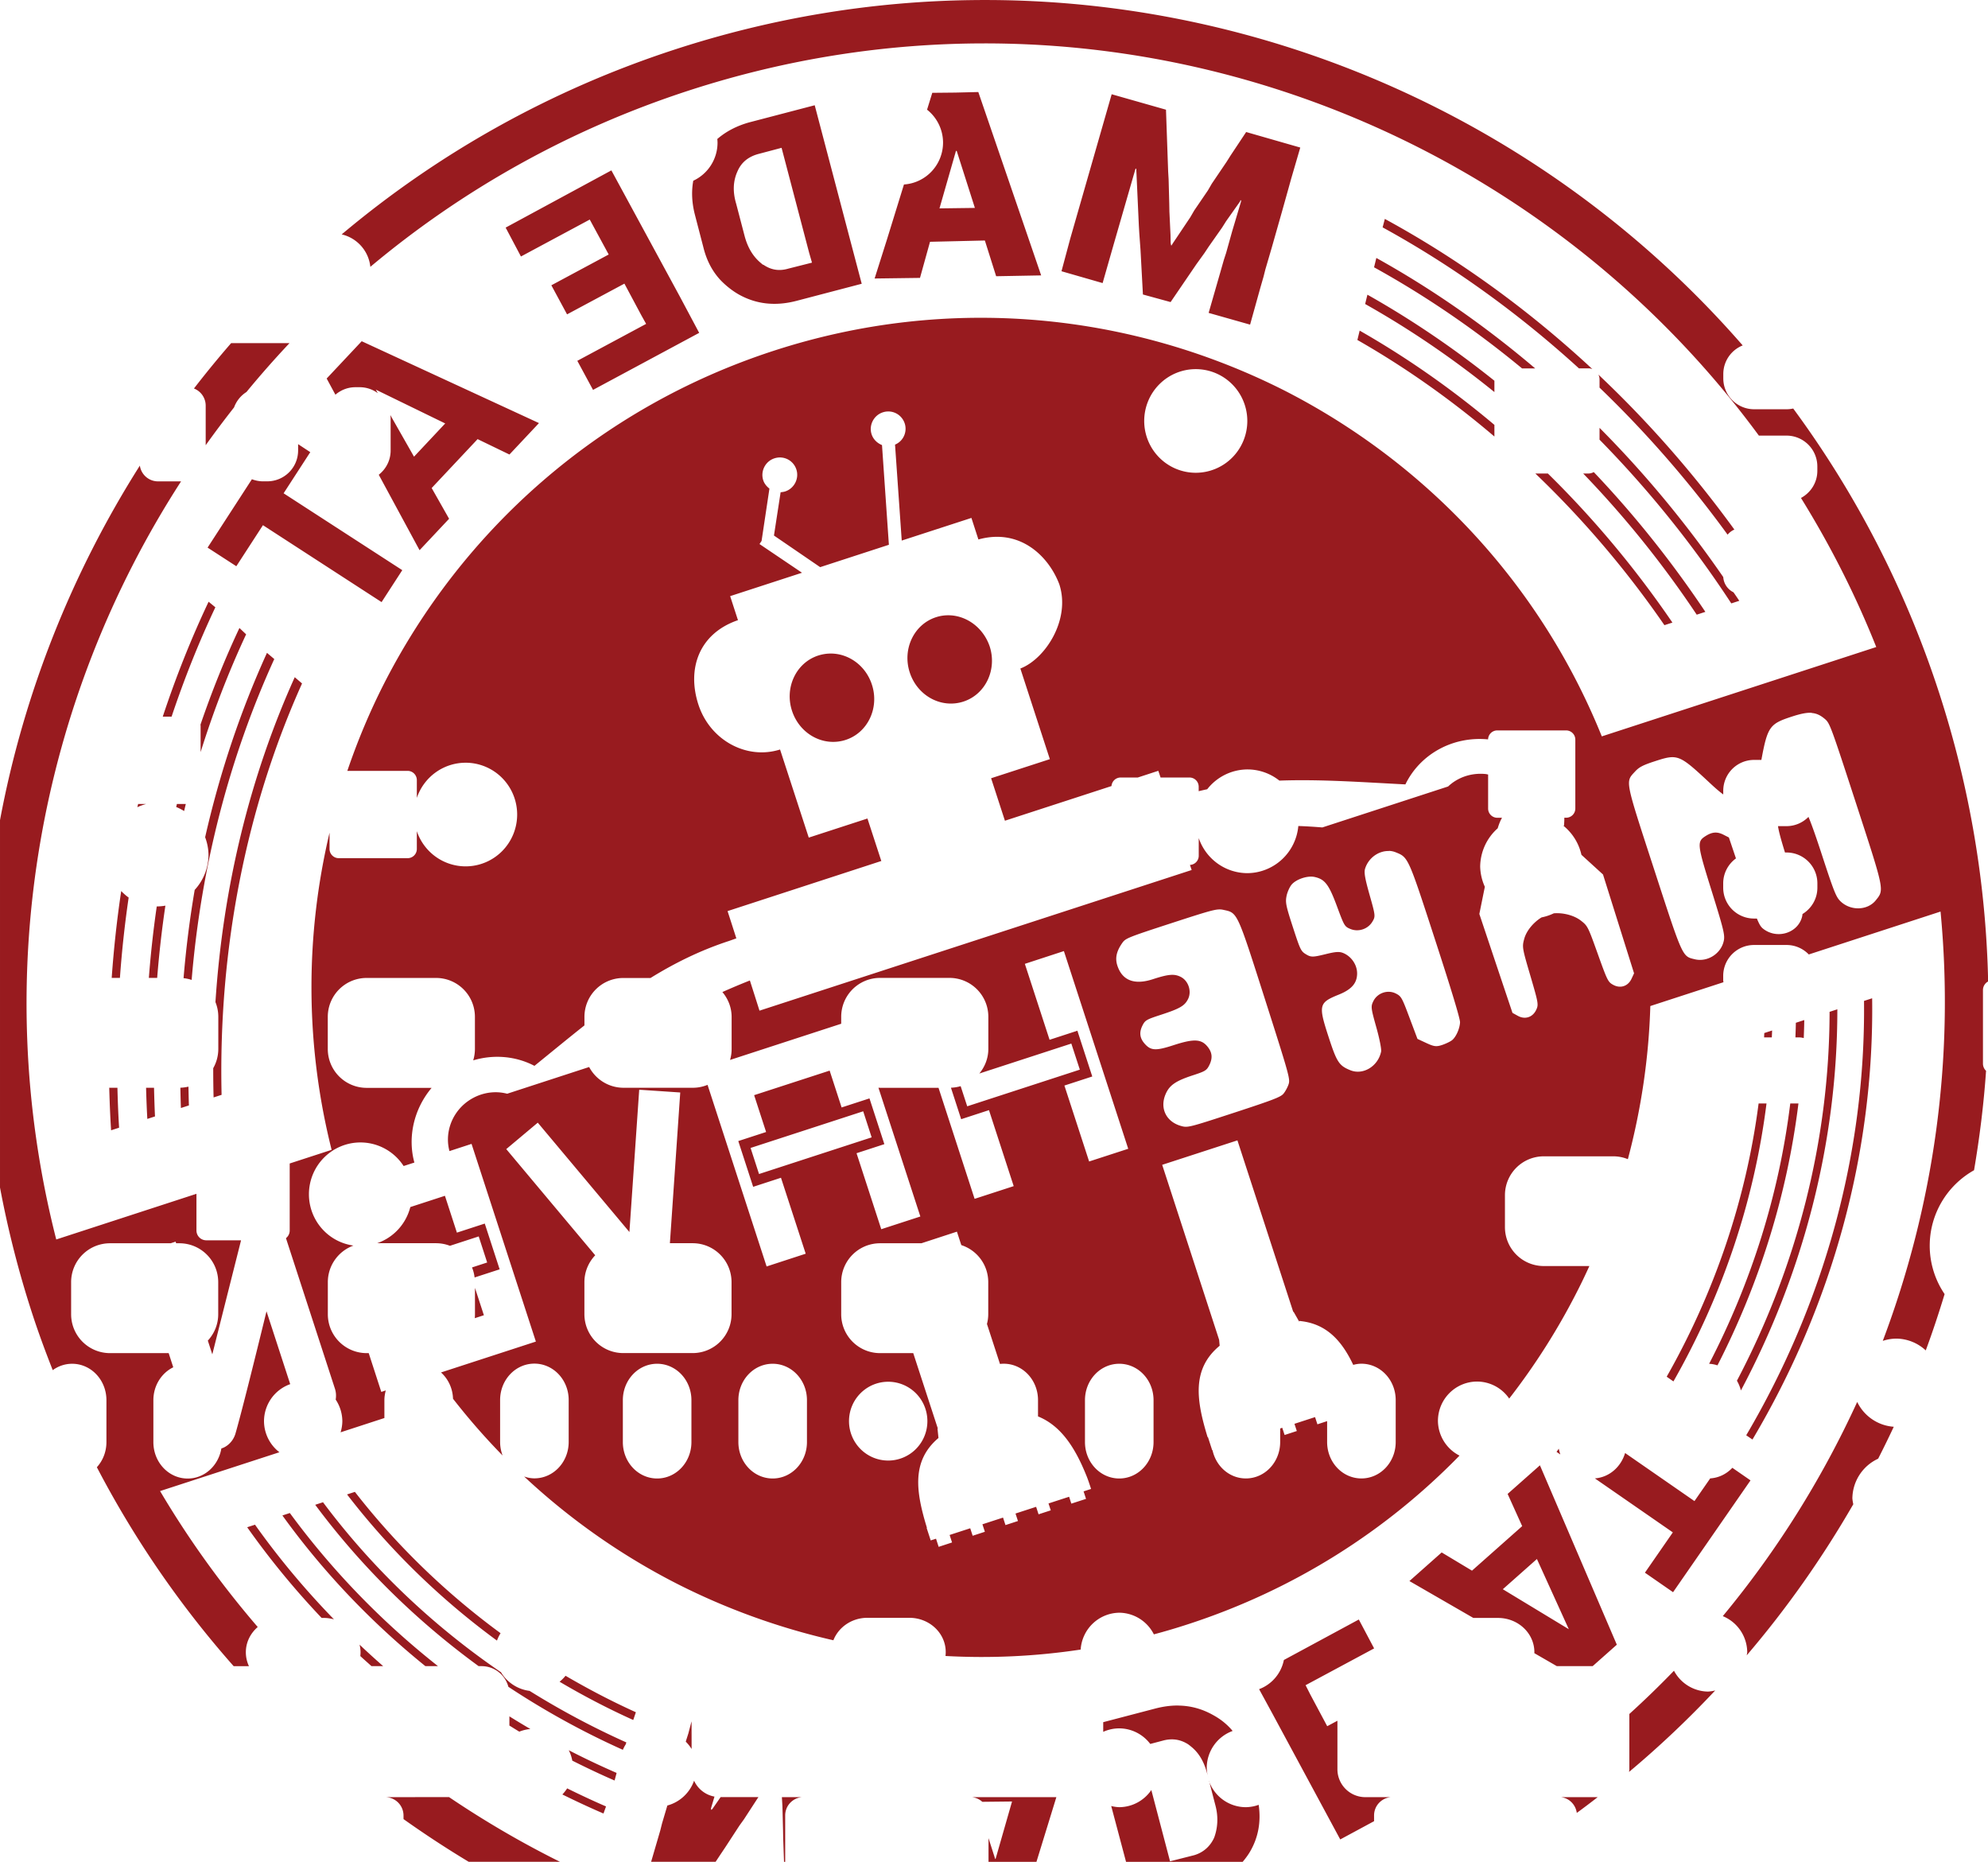 <?xml version="1.0" encoding="UTF-8" standalone="no"?>
<!-- Created with Inkscape (http://www.inkscape.org/) -->

<svg
   width="43.019mm"
   height="40.28mm"
   viewBox="0 0 43.019 40.28"
   version="1.1"
   id="svg174541"
   xml:space="preserve"
   inkscape:version="1.2.1 (9c6d41e410, 2022-07-14)"
   sodipodi:docname="board-MAMH.svg"
   xmlns:inkscape="http://www.inkscape.org/namespaces/inkscape"
   xmlns:sodipodi="http://sodipodi.sourceforge.net/DTD/sodipodi-0.dtd"
   xmlns="http://www.w3.org/2000/svg"
   xmlns:svg="http://www.w3.org/2000/svg"><sodipodi:namedview
     id="namedview174543"
     pagecolor="#ffffff"
     bordercolor="#666666"
     borderopacity="1.0"
     inkscape:showpageshadow="2"
     inkscape:pageopacity="0.0"
     inkscape:pagecheckerboard="0"
     inkscape:deskcolor="#d1d1d1"
     inkscape:document-units="mm"
     showgrid="false"
     inkscape:zoom="10.61303"
     inkscape:cx="69.348716"
     inkscape:cy="74.201241"
     inkscape:window-width="3840"
     inkscape:window-height="2050"
     inkscape:window-x="-12"
     inkscape:window-y="-12"
     inkscape:window-maximized="1"
     inkscape:current-layer="layer4" /><defs
     id="defs174538">
	
	
	
	
	
	
	
	
	
<inkscape:path-effect
   effect="powerstroke"
   id="path-effect62274"
   is_visible="true"
   lpeversion="1"
   offset_points="0.16,0.55 | 1.6,0.55 | 3.84,0.55"
   not_jump="false"
   sort_points="true"
   interpolator_type="CentripetalCatmullRom"
   interpolator_beta="0.2"
   start_linecap_type="round"
   linejoin_type="round"
   miter_limit="4"
   scale_width="1"
   end_linecap_type="round" /><inkscape:path-effect
   effect="powerstroke"
   id="path-effect62270"
   is_visible="true"
   lpeversion="1"
   offset_points="0.16,0.55 | 1.6,0.55 | 3.84,0.55"
   not_jump="false"
   sort_points="true"
   interpolator_type="CentripetalCatmullRom"
   interpolator_beta="0.2"
   start_linecap_type="round"
   linejoin_type="round"
   miter_limit="4"
   scale_width="1"
   end_linecap_type="round" /><inkscape:path-effect
   effect="powerstroke"
   id="path-effect62262"
   is_visible="true"
   lpeversion="1"
   offset_points="0.16,0.55 | 1.6,0.55 | 3.84,0.55"
   not_jump="false"
   sort_points="true"
   interpolator_type="CentripetalCatmullRom"
   interpolator_beta="0.2"
   start_linecap_type="round"
   linejoin_type="round"
   miter_limit="4"
   scale_width="1"
   end_linecap_type="round" /><inkscape:path-effect
   effect="powerstroke"
   id="path-effect62255"
   is_visible="true"
   lpeversion="1"
   offset_points="0.16,0.55 | 1.6,0.55 | 3.84,0.55"
   not_jump="false"
   sort_points="true"
   interpolator_type="CentripetalCatmullRom"
   interpolator_beta="0.2"
   start_linecap_type="round"
   linejoin_type="round"
   miter_limit="4"
   scale_width="1"
   end_linecap_type="round" /><inkscape:path-effect
   effect="powerstroke"
   id="path-effect62248"
   is_visible="true"
   lpeversion="1"
   offset_points="0.16,0.55 | 1.6,0.55 | 3.84,0.55"
   not_jump="false"
   sort_points="true"
   interpolator_type="CentripetalCatmullRom"
   interpolator_beta="0.2"
   start_linecap_type="round"
   linejoin_type="round"
   miter_limit="4"
   scale_width="1"
   end_linecap_type="round" /><inkscape:path-effect
   effect="powerstroke"
   id="path-effect62242"
   is_visible="true"
   lpeversion="1"
   offset_points="0.16,0.55 | 1.6,0.55 | 3.84,0.55"
   not_jump="false"
   sort_points="true"
   interpolator_type="CentripetalCatmullRom"
   interpolator_beta="0.2"
   start_linecap_type="round"
   linejoin_type="round"
   miter_limit="4"
   scale_width="1"
   end_linecap_type="round" /><inkscape:path-effect
   effect="powerstroke"
   id="path-effect48545"
   is_visible="true"
   lpeversion="1"
   offset_points="0.16,0.55 | 1.6,0.55 | 3.84,0.55"
   not_jump="false"
   sort_points="true"
   interpolator_type="CentripetalCatmullRom"
   interpolator_beta="0.2"
   start_linecap_type="round"
   linejoin_type="round"
   miter_limit="4"
   scale_width="1"
   end_linecap_type="round" /><inkscape:path-effect
   effect="powerstroke"
   id="path-effect48539"
   is_visible="true"
   lpeversion="1"
   offset_points="0.16,0.55 | 1.6,0.55 | 3.84,0.55"
   not_jump="false"
   sort_points="true"
   interpolator_type="CentripetalCatmullRom"
   interpolator_beta="0.2"
   start_linecap_type="round"
   linejoin_type="round"
   miter_limit="4"
   scale_width="1"
   end_linecap_type="round" /><inkscape:path-effect
   effect="powerstroke"
   id="path-effect48486"
   is_visible="true"
   lpeversion="1"
   offset_points="0.16,0.55 | 1.6,0.55 | 3.84,0.55"
   not_jump="false"
   sort_points="true"
   interpolator_type="CentripetalCatmullRom"
   interpolator_beta="0.2"
   start_linecap_type="round"
   linejoin_type="round"
   miter_limit="4"
   scale_width="1"
   end_linecap_type="round" /><inkscape:path-effect
   effect="powerstroke"
   id="path-effect48482"
   is_visible="true"
   lpeversion="1"
   offset_points="0.16,0.55 | 1.6,0.55 | 3.84,0.55"
   not_jump="false"
   sort_points="true"
   interpolator_type="CentripetalCatmullRom"
   interpolator_beta="0.2"
   start_linecap_type="round"
   linejoin_type="round"
   miter_limit="4"
   scale_width="1"
   end_linecap_type="round" /><inkscape:path-effect
   effect="powerstroke"
   id="path-effect48473"
   is_visible="true"
   lpeversion="1"
   offset_points="0.08,0.55 | 0.8,0.55 | 1.92,0.55"
   not_jump="false"
   sort_points="true"
   interpolator_type="CentripetalCatmullRom"
   interpolator_beta="0.2"
   start_linecap_type="round"
   linejoin_type="round"
   miter_limit="4"
   scale_width="1"
   end_linecap_type="round" /><inkscape:path-effect
   effect="powerstroke"
   id="path-effect48469"
   is_visible="true"
   lpeversion="1"
   offset_points="2.601,0.55 | 1.626,0.55 | 0.108,0.55"
   not_jump="false"
   sort_points="true"
   interpolator_type="CentripetalCatmullRom"
   interpolator_beta="0.2"
   start_linecap_type="round"
   linejoin_type="round"
   miter_limit="4"
   scale_width="1"
   end_linecap_type="round" /><inkscape:path-effect
   effect="powerstroke"
   id="path-effect48461"
   is_visible="true"
   lpeversion="1"
   offset_points="0.16,0.55 | 1.6,0.55 | 3.84,0.55"
   not_jump="false"
   sort_points="true"
   interpolator_type="CentripetalCatmullRom"
   interpolator_beta="0.2"
   start_linecap_type="round"
   linejoin_type="round"
   miter_limit="4"
   scale_width="1"
   end_linecap_type="round" /><inkscape:path-effect
   effect="powerstroke"
   id="path-effect48455"
   is_visible="true"
   lpeversion="1"
   offset_points="0.16,0.55 | 1.6,0.55 | 3.84,0.55"
   not_jump="false"
   sort_points="true"
   interpolator_type="CentripetalCatmullRom"
   interpolator_beta="0.2"
   start_linecap_type="round"
   linejoin_type="round"
   miter_limit="4"
   scale_width="1"
   end_linecap_type="round" /><inkscape:path-effect
   effect="powerstroke"
   id="path-effect48449"
   is_visible="true"
   lpeversion="1"
   offset_points="0.16,0.55 | 1.6,0.55 | 3.84,0.55"
   not_jump="false"
   sort_points="true"
   interpolator_type="CentripetalCatmullRom"
   interpolator_beta="0.2"
   start_linecap_type="round"
   linejoin_type="round"
   miter_limit="4"
   scale_width="1"
   end_linecap_type="round" /><inkscape:path-effect
   effect="powerstroke"
   id="path-effect48443"
   is_visible="true"
   lpeversion="1"
   offset_points="0.04,0.55 | 0.4,0.55 | 0.96,0.55"
   not_jump="false"
   sort_points="true"
   interpolator_type="CentripetalCatmullRom"
   interpolator_beta="0.2"
   start_linecap_type="round"
   linejoin_type="round"
   miter_limit="4"
   scale_width="1"
   end_linecap_type="round" /><inkscape:path-effect
   effect="powerstroke"
   id="path-effect48437"
   is_visible="true"
   lpeversion="1"
   offset_points="0.16,0.55 | 1.6,0.55 | 3.84,0.55"
   not_jump="false"
   sort_points="true"
   interpolator_type="CentripetalCatmullRom"
   interpolator_beta="0.2"
   start_linecap_type="round"
   linejoin_type="round"
   miter_limit="4"
   scale_width="1"
   end_linecap_type="round" /><inkscape:path-effect
   effect="powerstroke"
   id="path-effect47881"
   is_visible="true"
   lpeversion="1"
   offset_points="0.2,0.132 | 2,0.132 | 3.8,0.132"
   not_jump="false"
   sort_points="true"
   interpolator_type="CentripetalCatmullRom"
   interpolator_beta="0.2"
   start_linecap_type="butt"
   linejoin_type="round"
   miter_limit="4"
   scale_width="1"
   end_linecap_type="butt" /><inkscape:path-effect
   effect="powerstroke"
   id="path-effect47663"
   is_visible="true"
   lpeversion="1"
   offset_points="0.015,0.132 | 0.5,0.132 | 0.985,0.132"
   not_jump="false"
   sort_points="true"
   interpolator_type="CentripetalCatmullRom"
   interpolator_beta="0.732"
   start_linecap_type="round"
   linejoin_type="round"
   miter_limit="4"
   scale_width="7.1"
   end_linecap_type="round" /><inkscape:path-effect
   effect="powerstroke"
   id="path-effect48545-6"
   is_visible="true"
   lpeversion="1"
   offset_points="0.16,0.55 | 1.6,0.55 | 3.84,0.55"
   not_jump="false"
   sort_points="true"
   interpolator_type="CentripetalCatmullRom"
   interpolator_beta="0.2"
   start_linecap_type="round"
   linejoin_type="round"
   miter_limit="4"
   scale_width="1"
   end_linecap_type="round" /></defs><g
     inkscape:groupmode="layer"
     id="layer4"
     inkscape:label="madeatmakehaven"
     style="display:inline"
     transform="translate(-22.994,-61.83)"><path
       id="path943"
       style="font-style:normal;font-variant:normal;font-weight:bold;font-stretch:normal;font-size:67.219px;line-height:1.25;font-family:sans-serif;-inkscape-font-specification:'sans-serif Bold';letter-spacing:0px;word-spacing:0px;display:inline;fill:#981b1f;fill-opacity:1;stroke:none;stroke-width:0.243"
       d="m 44.473,61.831 c -0.144,-0.001 -0.289,-7.57e-4 -0.433,10e-4 -2.134,0.026 -4.299,0.371 -6.434,1.066 -2.722,0.886 -5.149,2.264 -7.218,4.003 0.332,0.077 0.584,0.356 0.62,0.702 1.975,-1.655 4.291,-2.968 6.888,-3.813 2.123,-0.691 4.277,-1.02 6.398,-1.021 6.598,-0.003 12.857,3.17 16.761,8.485 h 0.596 c 0.371,0 0.669,0.299 0.669,0.669 v 0.092 c 0,0.256 -0.144,0.475 -0.354,0.588 0.627,1.012 1.176,2.087 1.629,3.225 l -5.939,1.933 c -1.349,-3.343 -3.848,-5.941 -6.869,-7.483 -3.311,-1.674 -7.253,-2.095 -11.052,-0.859 -3.799,1.236 -6.745,3.899 -8.43,7.199 -0.31,0.609 -0.574,1.24 -0.795,1.889 h 1.304 c 0.111,0 0.2,0.09 0.2,0.201 v 0.384 a 1.115,1.121 0 0 1 1.056,-0.761 1.115,1.121 0 0 1 1.115,1.121 1.115,1.121 0 0 1 -1.115,1.121 1.115,1.121 0 0 1 -1.056,-0.761 v 0.384 c 0,0.111 -0.089,0.2 -0.2,0.2 h -1.489 c -0.111,0 -0.2,-0.089 -0.2,-0.2 v -0.351 c -0.521,2.199 -0.537,4.546 0.045,6.861 l -0.907,0.295 v 1.45 c 0,0.068 -0.032,0.127 -0.081,0.166 l 1.06,3.257 c 0.025,0.078 0.029,0.158 0.016,0.235 a 0.848,0.852 0 0 1 0.144,0.467 0.848,0.852 0 0 1 -0.038,0.241 l 0.948,-0.309 v -0.386 c 0,-0.074 0.012,-0.143 0.03,-0.211 l -0.097,0.032 L 30.973,91.104 h -0.042 c -0.467,0 -0.843,-0.376 -0.843,-0.843 v -0.691 c 0,-0.365 0.23,-0.675 0.554,-0.793 a 1.115,1.121 0 0 1 -0.963,-1.11 1.115,1.121 0 0 1 1.115,-1.121 1.115,1.121 0 0 1 0.934,0.51 l 0.233,-0.075 c -0.148,-0.541 -0.018,-1.15 0.373,-1.616 h -1.404 c -0.467,0 -0.843,-0.376 -0.843,-0.843 v -0.692 c 0,-0.467 0.376,-0.843 0.843,-0.843 h 1.498 c 0.467,0 0.843,0.376 0.843,0.843 v 0.692 c 0,0.086 -0.013,0.169 -0.037,0.248 0.448,-0.134 0.926,-0.091 1.325,0.119 0.373,-0.302 0.729,-0.596 1.082,-0.875 v -0.183 c 0,-0.467 0.376,-0.843 0.843,-0.843 h 0.587 c 0.521,-0.322 1.071,-0.595 1.689,-0.798 0.046,-0.015 0.115,-0.041 0.168,-0.059 -0.063,-0.197 -0.126,-0.394 -0.19,-0.59 L 42.065,80.457 41.765,79.538 40.495,79.951 39.874,78.045 c -0.725,0.229 -1.516,-0.201 -1.767,-0.972 -0.251,-0.771 0.009,-1.536 0.856,-1.826 l -0.169,-0.52 1.555,-0.506 -0.92,-0.621 0.045,-0.067 0.17,-1.132 c -0.06,-0.048 -0.11,-0.106 -0.134,-0.181 -0.064,-0.196 0.046,-0.411 0.242,-0.474 0.203,-0.066 0.411,0.045 0.475,0.241 0.064,0.196 -0.046,0.411 -0.242,0.475 -0.034,0.011 -0.063,0.013 -0.099,0.018 l -0.144,0.936 1,0.684 1.487,-0.484 -0.149,-2.157 c -0.103,-0.041 -0.19,-0.125 -0.225,-0.233 -0.064,-0.196 0.046,-0.411 0.242,-0.475 0.051,-0.017 0.102,-0.022 0.151,-0.018 0.147,0.013 0.276,0.112 0.324,0.259 0.059,0.183 -0.032,0.384 -0.21,0.457 l 0.145,2.076 1.508,-0.49 0.151,0.466 c 0.912,-0.252 1.528,0.377 1.751,0.97 0.249,0.764 -0.304,1.616 -0.843,1.822 l 0.638,1.961 -1.271,0.413 0.299,0.919 2.306,-0.75 c 0.008,-0.104 0.093,-0.185 0.199,-0.185 h 0.37 l 0.444,-0.145 c 0.017,0.048 0.033,0.096 0.049,0.145 h 0.625 c 0.111,0 0.2,0.089 0.2,0.2 v 0.096 c 0.061,-0.015 0.123,-0.029 0.184,-0.042 a 1.115,1.121 0 0 1 0.871,-0.429 1.115,1.121 0 0 1 0.691,0.242 c 0.871,-0.032 1.761,0.032 2.727,0.082 0.307,-0.636 1.004,-1.049 1.789,-0.974 0.003,-0.108 0.091,-0.194 0.199,-0.194 h 1.489 c 0.111,0 0.2,0.089 0.2,0.2 v 1.489 c 0,0.111 -0.089,0.2 -0.2,0.2 h -0.038 c 5.02e-4,0.057 -0.002,0.115 -0.008,0.174 l -0.014,-0.002 a 1.115,1.121 0 0 1 0.392,0.63 l 0.467,0.426 0.336,1.069 0.336,1.069 -0.056,0.12 c -0.076,0.161 -0.241,0.214 -0.396,0.129 -0.111,-0.061 -0.125,-0.088 -0.333,-0.668 -0.213,-0.594 -0.219,-0.607 -0.367,-0.722 -0.148,-0.115 -0.387,-0.174 -0.585,-0.157 a 1.115,1.121 0 0 1 -0.264,0.088 c -0.172,0.104 -0.326,0.286 -0.374,0.459 -0.05,0.179 -0.047,0.198 0.131,0.803 0.174,0.594 0.18,0.624 0.126,0.739 -0.076,0.161 -0.241,0.215 -0.397,0.129 l -0.116,-0.064 -0.359,-1.07 -0.358,-1.07 0.119,-0.588 a 1.115,1.121 0 0 1 -0.101,-0.438 1.115,1.121 0 0 1 0.379,-0.827 c 0.031,-0.101 0.061,-0.173 0.094,-0.228 h -0.101 c -0.111,0 -0.2,-0.089 -0.2,-0.2 v -0.736 c -0.02,-0.003 -0.039,-0.009 -0.06,-0.011 -0.313,-0.029 -0.602,0.077 -0.806,0.27 l -2.721,0.886 c -0.173,-0.014 -0.346,-0.025 -0.52,-0.031 a 1.115,1.121 0 0 1 -1.1,1.02 1.115,1.121 0 0 1 -1.055,-0.759 v 0.382 c 0,0.107 -0.084,0.194 -0.19,0.199 0.012,0.037 0.025,0.073 0.037,0.11 l -9.352,3.043 c -0.069,-0.218 -0.138,-0.435 -0.208,-0.653 -0.216,0.085 -0.41,0.168 -0.595,0.25 0.123,0.146 0.2,0.333 0.2,0.54 v 0.692 c 0,0.082 -0.012,0.162 -0.034,0.237 l 2.405,-0.783 V 83.829 c 0,-0.467 0.376,-0.843 0.843,-0.843 h 1.498 c 0.467,0 0.843,0.376 0.843,0.843 v 0.692 c 0,0.204 -0.075,0.389 -0.195,0.534 l 1.991,-0.648 0.184,0.564 -2.437,0.793 -0.142,-0.436 c -0.067,0.02 -0.137,0.031 -0.21,0.034 l 0.221,0.681 0.602,-0.196 0.535,1.644 -0.846,0.275 -0.781,-2.402 h -1.261 c -0.013,0 -0.026,-0.002 -0.039,-0.002 l 0.907,2.786 -0.846,0.275 -0.535,-1.644 0.602,-0.196 -0.322,-0.99 -0.603,0.196 -0.259,-0.797 -1.634,0.531 0.259,0.797 -0.602,0.196 0.322,0.99 0.602,-0.196 0.535,1.643 -0.846,0.276 -1.278,-3.929 c -0.098,0.04 -0.205,0.063 -0.318,0.063 h -1.498 c -0.324,0 -0.605,-0.182 -0.746,-0.449 l -1.774,0.578 c -0.31,-0.082 -0.664,-0.008 -0.935,0.229 -0.299,0.266 -0.408,0.663 -0.314,1.012 l 0.478,-0.156 1.392,4.277 -2.053,0.668 c 0.153,0.138 0.253,0.34 0.26,0.569 0.336,0.431 0.694,0.841 1.073,1.228 -0.034,-0.091 -0.054,-0.19 -0.054,-0.294 v -0.906 c 0,-0.436 0.331,-0.788 0.742,-0.788 0.411,0 0.742,0.352 0.742,0.788 v 0.906 c 0,0.436 -0.331,0.788 -0.742,0.788 -0.078,0 -0.152,-0.016 -0.222,-0.04 0.995,0.93 2.112,1.711 3.313,2.323 1.067,0.541 2.203,0.952 3.379,1.22 0.111,-0.283 0.397,-0.486 0.737,-0.486 h 0.906 c 0.436,0 0.788,0.331 0.788,0.742 0,0.029 -0.002,0.056 -0.005,0.084 0.966,0.053 1.945,0.009 2.925,-0.139 a 0.848,0.852 0 0 1 0.839,-0.797 0.848,0.852 0 0 1 0.745,0.468 c 0.248,-0.066 0.495,-0.139 0.742,-0.22 2.3,-0.748 4.289,-2.024 5.872,-3.647 a 0.848,0.852 0 0 1 -0.467,-0.749 0.848,0.852 0 0 1 0.847,-0.853 0.848,0.852 0 0 1 0.695,0.368 c 0.567,-0.73 1.062,-1.511 1.478,-2.332 0.09,-0.176 0.175,-0.355 0.257,-0.535 h -0.984 c -0.467,0 -0.843,-0.376 -0.843,-0.843 V 87.689 c 0,-0.467 0.376,-0.843 0.843,-0.843 h 1.499 c 0.113,0 0.22,0.022 0.318,0.062 0.286,-1.073 0.453,-2.185 0.486,-3.313 l 1.582,-0.515 c -10e-4,-0.015 -0.005,-0.03 -0.005,-0.045 v -0.092 c 0,-0.371 0.299,-0.669 0.669,-0.669 h 0.701 c 0.19,0 0.36,0.079 0.482,0.205 l 2.851,-0.928 c 0.307,3.204 -0.15,6.374 -1.25,9.288 a 0.953,0.958 0 0 1 0.298,-0.049 0.953,0.958 0 0 1 0.632,0.255 c 0.149,-0.401 0.283,-0.808 0.408,-1.218 a 1.893,1.877 0 0 1 -0.322,-1.048 1.893,1.877 0 0 1 0.959,-1.632 c 0.121,-0.71 0.21,-1.427 0.26,-2.151 -0.042,-0.039 -0.067,-0.094 -0.067,-0.156 v -1.59 c 0,-0.081 0.045,-0.151 0.112,-0.187 -0.044,-2.074 -0.388,-4.176 -1.062,-6.249 -0.737,-2.265 -1.815,-4.326 -3.156,-6.146 -0.046,0.01 -0.094,0.016 -0.143,0.016 h -0.701 c -0.371,0 -0.669,-0.299 -0.669,-0.669 v -0.092 c 0,-0.282 0.174,-0.522 0.42,-0.62 -4.063,-4.666 -9.993,-7.424 -16.228,-7.472 z m -0.309,1.99 -0.497,0.012 -0.499,0.005 -0.113,0.365 a 0.905,0.909 0 0 1 0.346,0.713 0.905,0.909 0 0 1 -0.846,0.905 l -0.366,1.184 -0.269,0.85 0.982,-0.013 0.217,-0.781 1.187,-0.028 0.244,0.773 0.974,-0.018 -0.302,-0.882 z m 2.886,0.048 -0.897,3.125 -0.189,0.704 0.89,0.256 0.238,-0.833 0.474,-1.642 0.016,0.003 0.056,1.23 0.01,0.169 0.026,0.358 0.052,0.962 0.599,0.164 0.557,-0.817 0.175,-0.243 0.095,-0.143 0.286,-0.407 0.089,-0.141 0.302,-0.427 0.007,-0.025 0.016,0.003 -0.005,0.032 -0.143,0.48 -0.047,0.157 -0.131,0.469 -0.049,0.15 -0.073,0.256 -0.256,0.89 0.897,0.254 0.224,-0.805 0.067,-0.232 0.039,-0.155 0.138,-0.471 0.042,-0.148 0.143,-0.503 0.042,-0.148 0.152,-0.543 0.041,-0.148 0.198,-0.678 -1.171,-0.336 -0.336,0.506 -0.089,0.141 -0.318,0.47 -0.086,0.148 -0.294,0.431 -0.086,0.148 -0.282,0.421 -0.096,0.143 -0.029,0.047 -0.009,-0.005 -0.009,-0.05 -0.003,-0.171 -0.024,-0.508 -0.003,-0.171 -0.014,-0.526 -0.01,-0.169 -0.047,-1.338 z m -6.426,0.238 -1.412,0.369 c -0.272,0.075 -0.505,0.196 -0.696,0.361 a 0.905,0.909 0 0 1 0.005,0.08 0.905,0.909 0 0 1 -0.525,0.823 c -0.043,0.234 -0.031,0.481 0.037,0.742 l 0.181,0.696 c 0.07,0.284 0.19,0.514 0.364,0.704 0.114,0.12 0.246,0.227 0.393,0.313 0.385,0.219 0.803,0.262 1.258,0.144 l 1.412,-0.37 -0.227,-0.86 z m -0.717,0.921 0.597,2.273 0.061,0.211 -0.518,0.131 c -0.191,0.055 -0.364,0.029 -0.528,-0.082 -0.025,-0.007 -0.036,-0.019 -0.047,-0.03 -0.172,-0.138 -0.294,-0.33 -0.364,-0.591 l -0.184,-0.703 c -0.079,-0.266 -0.064,-0.495 0.027,-0.697 0.085,-0.199 0.234,-0.315 0.439,-0.375 z m 3.774,0.065 0.016,0.003 0.393,1.232 -0.766,0.01 z m -7.457,0.423 -2.288,1.238 0.331,0.625 1.489,-0.799 0.41,0.756 -1.241,0.666 0.34,0.629 1.241,-0.665 0.364,0.681 0.106,0.19 -1.489,0.799 0.34,0.629 2.297,-1.234 -0.421,-0.79 z m 16.737,1.05 -0.048,0.183 c 1.504,0.824 2.931,1.85 4.248,3.05 h 0.206 c 0.03,0 0.059,0.006 0.085,0.016 -1.384,-1.286 -2.894,-2.379 -4.491,-3.249 z m -0.184,0.845 -0.049,0.202 c 1.117,0.617 2.19,1.35 3.202,2.187 h 0.284 C 55.13,68.879 53.977,68.077 52.776,67.41 Z m -0.193,0.795 -0.049,0.201 c 0.973,0.547 1.909,1.186 2.797,1.905 V 70.067 C 54.456,69.366 53.537,68.742 52.583,68.205 Z m -0.168,0.778 -0.049,0.201 c 1.035,0.591 2.029,1.292 2.965,2.089 V 71.022 C 54.409,70.245 53.432,69.562 52.415,68.982 Z m -21.595,0.228 -0.758,0.807 0.189,0.35 c 0.117,-0.1 0.266,-0.162 0.433,-0.162 h 0.092 c 0.147,0 0.282,0.048 0.393,0.129 l -0.043,-0.076 1.501,0.731 -0.675,0.719 -0.513,-0.901 c 0.002,0.022 0.007,0.044 0.007,0.067 v 0.701 c 0,0.214 -0.102,0.402 -0.257,0.524 l 0.883,1.632 0.639,-0.68 -0.377,-0.665 0.994,-1.058 0.689,0.333 0.639,-0.68 z m -2.825,0.041 c -0.278,0.32 -0.546,0.647 -0.805,0.982 0.149,0.058 0.254,0.202 0.254,0.372 v 0.855 c 0.198,-0.277 0.403,-0.55 0.614,-0.818 0.051,-0.139 0.145,-0.255 0.268,-0.333 0.298,-0.362 0.609,-0.715 0.932,-1.058 z m 20.873,0.563 a 1.115,1.121 0 0 1 1.116,1.121 1.115,1.121 0 0 1 -1.116,1.121 1.115,1.121 0 0 1 -1.115,-1.121 1.115,1.121 0 0 1 1.115,-1.121 z m 8.713,0.118 c 0.016,0.032 0.025,0.068 0.025,0.106 v 0.176 c 0.999,0.96 1.929,2.023 2.771,3.181 0.04,-0.047 0.089,-0.086 0.147,-0.11 -0.891,-1.227 -1.878,-2.348 -2.943,-3.353 z m 0.025,1.151 v 0.257 c 1.045,1.064 2.004,2.248 2.851,3.542 l 0.173,-0.056 c -0.041,-0.062 -0.083,-0.123 -0.125,-0.184 -0.125,-0.061 -0.212,-0.184 -0.222,-0.33 -0.809,-1.173 -1.707,-2.253 -2.677,-3.228 z m -28.162,0.354 v 0.135 c 0,0.371 -0.298,0.669 -0.669,0.669 h -0.092 c -0.084,0 -0.164,-0.017 -0.239,-0.045 l -0.959,1.479 0.622,0.403 0.576,-0.888 2.567,1.664 0.448,-0.691 -2.568,-1.663 0.577,-0.89 z m -3.424,0.463 c -1.479,2.333 -2.515,4.938 -3.027,7.671 v 7.948 c 0.171,0.909 0.401,1.818 0.695,2.721 0.136,0.418 0.287,0.827 0.446,1.23 0.119,-0.087 0.264,-0.138 0.42,-0.138 0.411,0 0.742,0.352 0.742,0.788 v 0.906 c 0,0.212 -0.079,0.403 -0.207,0.544 0.82,1.572 1.818,3.013 2.96,4.304 h 0.331 c -0.043,-0.092 -0.067,-0.194 -0.067,-0.301 0,-0.217 0.1,-0.41 0.257,-0.546 -0.781,-0.908 -1.491,-1.89 -2.113,-2.941 l 2.582,-0.84 a 0.848,0.852 0 0 1 -0.333,-0.672 0.848,0.852 0 0 1 0.567,-0.801 l -0.513,-1.576 c -0.251,1.025 -0.536,2.173 -0.671,2.643 -0.031,0.107 -0.096,0.199 -0.181,0.261 -0.002,0.002 -0.004,0.003 -0.006,0.004 -0.009,0.006 -0.019,0.013 -0.028,0.019 -0.006,0.003 -0.012,0.006 -0.018,0.01 -0.007,0.004 -0.014,0.008 -0.022,0.011 -0.006,0.003 -0.013,0.005 -0.019,0.008 -0.008,0.003 -0.016,0.006 -0.024,0.009 -0.003,0.001 -0.006,0.002 -0.008,0.003 -0.062,0.37 -0.363,0.65 -0.729,0.65 -0.411,0 -0.742,-0.352 -0.742,-0.788 v -0.906 c 0,-0.318 0.176,-0.588 0.43,-0.713 L 26.644,91.104 h -1.268 c -0.467,0 -0.843,-0.376 -0.843,-0.843 v -0.691 c 0,-0.467 0.376,-0.843 0.843,-0.843 h 1.312 l 0.106,-0.035 0.011,0.035 h 0.069 c 0.467,0 0.842,0.376 0.842,0.843 v 0.691 c 0,0.222 -0.086,0.422 -0.225,0.572 l 0.097,0.297 0.622,-2.467 h -0.752 c -0.118,0 -0.213,-0.095 -0.213,-0.213 v -0.793 l -3.034,0.988 c -1.473,-5.774 -0.348,-11.684 2.701,-16.401 h -0.498 c -0.202,0 -0.366,-0.148 -0.394,-0.342 z m 31.461,0.141 c -0.035,0.019 -0.074,0.031 -0.116,0.031 h -0.113 c 0.894,0.927 1.719,1.948 2.457,3.054 l 0.187,-0.061 c -0.73,-1.092 -1.539,-2.103 -2.415,-3.024 z m -1.264,0.031 c 1.021,0.977 1.962,2.075 2.793,3.281 l 0.173,-0.056 C 58.378,74.118 57.472,73.039 56.489,72.074 Z m -28.71,2.774 c -0.379,0.8 -0.709,1.631 -0.992,2.486 h 0.191 c 0.272,-0.813 0.587,-1.604 0.947,-2.366 z m 16.008,0.293 c -0.089,-2.76e-4 -0.179,0.013 -0.268,0.042 -0.48,0.156 -0.731,0.694 -0.568,1.194 0.165,0.507 0.682,0.787 1.162,0.631 0.48,-0.156 0.731,-0.694 0.568,-1.194 -0.14,-0.41 -0.507,-0.672 -0.894,-0.673 z m -15.341,0.275 c -0.318,0.676 -0.598,1.375 -0.843,2.092 0.001,0.008 0.003,0.017 0.003,0.025 v 0.568 c 0.275,-0.878 0.603,-1.73 0.985,-2.548 z m 0.596,0.538 c -0.573,1.259 -1.022,2.597 -1.338,3.989 a 1.115,1.121 0 0 1 0.073,0.376 1.115,1.121 0 0 1 -0.299,0.763 c -0.107,0.628 -0.188,1.265 -0.241,1.91 0.06,0.006 0.119,0.019 0.175,0.038 0.204,-2.461 0.818,-4.815 1.788,-6.942 z m 12.2,0.015 c -0.09,-1.5e-5 -0.181,0.014 -0.271,0.043 -0.48,0.156 -0.731,0.694 -0.568,1.194 0.165,0.507 0.682,0.787 1.162,0.631 0.48,-0.156 0.731,-0.694 0.568,-1.194 C 41.729,76.231 41.361,75.969 40.971,75.969 Z m -11.599,0.512 c -0.968,2.145 -1.553,4.532 -1.716,7.029 0.04,0.098 0.062,0.206 0.062,0.319 v 0.692 c 0,0.152 -0.04,0.295 -0.11,0.418 -6.2e-5,0.211 0.002,0.421 0.008,0.633 l 0.173,-0.056 c -0.074,-3.168 0.538,-6.225 1.741,-8.9 z m 32.825,0.774 c 0.109,0.008 0.194,0.051 0.289,0.132 0.104,0.089 0.13,0.16 0.67,1.818 0.622,1.909 0.614,1.871 0.429,2.102 -0.181,0.226 -0.555,0.233 -0.772,0.014 -0.089,-0.09 -0.139,-0.217 -0.389,-0.982 -0.132,-0.406 -0.232,-0.688 -0.296,-0.836 -0.121,0.123 -0.29,0.2 -0.477,0.2 h -0.182 c 0.016,0.117 0.071,0.312 0.151,0.57 h 0.032 c 0.371,0 0.669,0.299 0.669,0.669 v 0.092 c 0,0.243 -0.13,0.453 -0.322,0.57 -0.002,0.018 -0.004,0.035 -0.008,0.053 -0.086,0.361 -0.547,0.503 -0.848,0.262 -0.042,-0.034 -0.075,-0.08 -0.131,-0.217 h -0.06 c -0.371,0 -0.669,-0.298 -0.669,-0.669 v -0.092 c 0,-0.223 0.11,-0.419 0.276,-0.54 l -0.153,-0.453 -0.116,-0.059 c -0.137,-0.07 -0.246,-0.062 -0.386,0.027 -0.193,0.123 -0.188,0.173 0.131,1.194 0.252,0.809 0.285,0.941 0.263,1.062 -0.053,0.284 -0.35,0.478 -0.629,0.411 -0.274,-0.065 -0.257,-0.028 -0.885,-1.958 -0.635,-1.952 -0.62,-1.873 -0.408,-2.104 0.087,-0.095 0.17,-0.138 0.424,-0.221 0.501,-0.163 0.527,-0.152 1.184,0.46 0.126,0.118 0.22,0.199 0.3,0.257 v -0.078 c 0,-0.371 0.299,-0.669 0.669,-0.669 h 0.156 c 0.134,-0.727 0.184,-0.782 0.662,-0.938 0.188,-0.061 0.32,-0.088 0.428,-0.081 z m -36.214,1.968 c -0.005,0.023 -0.011,0.046 -0.017,0.07 a 1.115,1.121 0 0 1 0.193,-0.07 z m 0.839,0 c -0.005,0.022 -0.01,0.044 -0.015,0.066 a 1.115,1.121 0 0 1 0.171,0.087 c 0.013,-0.051 0.024,-0.102 0.037,-0.153 z m 26.227,1.015 c 0.051,0.002 0.101,0.012 0.15,0.032 0.27,0.109 0.267,0.101 0.856,1.912 0.353,1.084 0.536,1.691 0.533,1.765 -0.006,0.136 -0.084,0.311 -0.168,0.383 -0.034,0.029 -0.129,0.076 -0.213,0.105 -0.129,0.044 -0.181,0.038 -0.346,-0.039 l -0.194,-0.09 -0.173,-0.46 c -0.163,-0.436 -0.179,-0.463 -0.295,-0.522 -0.173,-0.088 -0.395,-0.015 -0.484,0.16 -0.06,0.119 -0.057,0.148 0.06,0.566 0.07,0.248 0.116,0.48 0.105,0.531 -0.066,0.318 -0.39,0.514 -0.665,0.403 -0.245,-0.099 -0.294,-0.174 -0.472,-0.722 -0.224,-0.687 -0.211,-0.74 0.221,-0.914 0.278,-0.112 0.396,-0.248 0.397,-0.457 7.38e-4,-0.179 -0.113,-0.355 -0.28,-0.434 -0.096,-0.045 -0.17,-0.042 -0.412,0.018 -0.264,0.065 -0.307,0.065 -0.412,0.002 -0.112,-0.068 -0.125,-0.094 -0.286,-0.589 -0.15,-0.46 -0.165,-0.535 -0.137,-0.674 0.017,-0.086 0.068,-0.198 0.112,-0.249 0.103,-0.117 0.345,-0.196 0.496,-0.162 0.222,0.049 0.308,0.162 0.484,0.637 0.156,0.421 0.164,0.435 0.288,0.487 0.173,0.072 0.379,0.005 0.476,-0.155 0.07,-0.116 0.069,-0.129 -0.059,-0.581 -0.1,-0.355 -0.123,-0.486 -0.098,-0.567 0.056,-0.181 0.201,-0.315 0.365,-0.363 0.049,-0.015 0.1,-0.021 0.151,-0.02 z m -27.432,0.869 c -0.093,0.619 -0.161,1.246 -0.206,1.879 h 0.178 c 0.042,-0.586 0.105,-1.165 0.189,-1.738 a 1.115,1.121 0 0 1 -0.161,-0.141 z m 0.957,0.316 a 1.115,1.121 0 0 1 -0.183,0.017 1.115,1.121 0 0 1 -0.005,-5.17e-4 c -0.074,0.51 -0.131,1.026 -0.171,1.547 h 0.18 c 0.042,-0.526 0.101,-1.047 0.178,-1.563 z m 22.793,0.082 c 0.04,-0.002 0.071,0.002 0.105,0.01 0.303,0.065 0.289,0.034 0.9,1.948 0.526,1.647 0.544,1.714 0.505,1.828 -0.022,0.065 -0.072,0.156 -0.111,0.202 -0.06,0.071 -0.226,0.135 -1.07,0.411 -0.979,0.32 -1.002,0.326 -1.146,0.285 -0.321,-0.09 -0.464,-0.384 -0.333,-0.688 0.083,-0.194 0.219,-0.287 0.594,-0.409 0.261,-0.085 0.294,-0.105 0.349,-0.213 0.081,-0.16 0.067,-0.286 -0.046,-0.418 -0.133,-0.154 -0.296,-0.159 -0.726,-0.019 -0.388,0.126 -0.493,0.12 -0.63,-0.039 -0.102,-0.119 -0.115,-0.243 -0.04,-0.39 0.056,-0.11 0.085,-0.127 0.389,-0.226 0.418,-0.136 0.521,-0.196 0.595,-0.342 0.084,-0.166 0.01,-0.395 -0.156,-0.48 -0.14,-0.071 -0.266,-0.061 -0.607,0.05 -0.392,0.127 -0.653,0.031 -0.762,-0.283 -0.058,-0.167 -0.027,-0.318 0.103,-0.503 0.071,-0.1 0.12,-0.12 1.059,-0.426 0.694,-0.226 0.906,-0.292 1.027,-0.298 z m -3.351,0.901 1.392,4.277 -0.846,0.275 -0.535,-1.643 0.603,-0.196 -0.322,-0.99 -0.602,0.196 -0.535,-1.643 z m 17.49,1.021 -0.176,0.057 c 0.037,3.308 -0.873,6.553 -2.549,9.397 l 0.135,0.092 c 1.715,-2.886 2.637,-6.184 2.59,-9.546 z m -0.752,0.238 -0.169,0.055 c -0.004,2.787 -0.712,5.523 -2.005,7.981 0.038,0.064 0.067,0.136 0.086,0.211 1.346,-2.532 2.088,-5.357 2.087,-8.247 z m -0.717,0.233 -0.182,0.059 c -0.001,0.105 -0.006,0.211 -0.009,0.316 h 0.074 c 0.037,0 0.072,0.006 0.106,0.015 0.005,-0.13 0.01,-0.26 0.011,-0.391 z m -0.696,0.226 -0.169,0.055 c -9.28e-4,0.031 -0.003,0.062 -0.004,0.094 h 0.167 c 0.002,-0.05 0.005,-0.099 0.006,-0.149 z m -34.269,1.215 c -0.056,0.013 -0.115,0.021 -0.175,0.023 0.003,0.146 0.006,0.292 0.012,0.439 l 0.173,-0.056 c -0.005,-0.135 -0.007,-0.27 -0.01,-0.405 z m -1.714,0.023 c 0.008,0.306 0.02,0.613 0.04,0.921 l 0.173,-0.056 c -0.018,-0.289 -0.029,-0.577 -0.036,-0.864 H 25.377 c -0.006,0 -0.012,-9.13e-4 -0.018,-0.001 z m 0.797,0.001 c 0.006,0.224 0.014,0.449 0.027,0.674 l 0.166,-0.054 c -0.01,-0.207 -0.016,-0.414 -0.021,-0.62 z m 10.671,0.042 0.888,0.06 c 0,0 -0.132,1.924 -0.224,3.261 h 0.491 c 0.467,0 0.843,0.376 0.843,0.843 v 0.691 c 0,0.467 -0.376,0.843 -0.843,0.843 h -1.498 c -0.467,0 -0.843,-0.376 -0.843,-0.843 v -0.691 c 0,-0.226 0.09,-0.431 0.234,-0.582 -0.831,-0.991 -1.925,-2.297 -1.925,-2.297 l 0.682,-0.572 1.983,2.366 z m 24.223,0.298 c -0.269,2.075 -0.953,4.086 -1.989,5.911 l 0.146,0.102 c 1.057,-1.855 1.748,-3.899 2.014,-6.013 z m 0.685,0 c -0.241,1.961 -0.842,3.867 -1.756,5.632 0.063,0.002 0.123,0.015 0.181,0.033 0.909,-1.774 1.508,-3.69 1.752,-5.665 z m -20.061,0.169 0.183,0.564 -2.437,0.793 -0.183,-0.564 z m 8.098,0.629 1.208,3.711 0.007,-0.003 0.122,0.214 c -0.003,-0.007 0.005,-0.009 0.003,-0.015 0.587,0.053 0.92,0.43 1.166,0.95 0.057,-0.015 0.116,-0.025 0.177,-0.025 0.411,0 0.742,0.352 0.742,0.788 v 0.906 c 0,0.436 -0.331,0.788 -0.742,0.788 -0.411,0 -0.742,-0.352 -0.742,-0.788 v -0.452 l -0.21,0.069 -0.051,-0.156 -0.446,0.145 0.051,0.156 -0.264,0.086 -0.051,-0.156 -0.045,0.015 v 0.293 c 0,0.436 -0.331,0.788 -0.742,0.788 -0.354,0 -0.647,-0.261 -0.722,-0.612 l -0.007,0.002 -0.092,-0.284 -0.007,0.002 c -0.242,-0.789 -0.351,-1.47 0.255,-1.974 l -0.003,-0.007 c 0,0 0.002,0.007 0.009,0.004 l -0.012,-0.131 -1.232,-3.785 z m -17.149,1.199 -0.749,0.244 a 1.115,1.121 0 0 1 -0.718,0.782 h 1.273 c 0.107,0 0.209,0.02 0.302,0.056 l 0.623,-0.203 0.183,0.564 -0.328,0.107 c 0.028,0.068 0.047,0.141 0.056,0.217 l 0.542,-0.176 -0.322,-0.99 -0.603,0.196 z m 11.079,0.776 0.095,0.291 c 0.339,0.109 0.583,0.426 0.583,0.802 v 0.691 c 0,0.074 -0.01,0.145 -0.028,0.213 l 0.282,0.865 c 0.027,-0.003 0.053,-0.005 0.081,-0.005 0.411,0 0.742,0.352 0.742,0.788 v 0.352 c 0.501,0.203 0.805,0.681 1.047,1.281 0.038,0.092 0.068,0.187 0.101,0.288 l -0.162,0.053 0.053,0.162 -0.318,0.103 -0.048,-0.149 -0.446,0.145 0.049,0.149 -0.264,0.086 -0.053,-0.162 -0.446,0.145 0.053,0.162 -0.27,0.088 -0.053,-0.162 -0.446,0.145 0.053,0.162 -0.264,0.086 -0.053,-0.162 -0.446,0.145 0.053,0.162 -0.29,0.095 -0.057,-0.176 -0.115,0.037 -0.088,-0.27 0.006,-0.003 c -0.237,-0.775 -0.342,-1.443 0.25,-1.943 l -0.021,-0.203 0.007,-0.002 L 42.756,91.104 h -0.716 c -0.467,0 -0.843,-0.376 -0.843,-0.843 v -0.691 c 0,-0.467 0.376,-0.843 0.843,-0.843 h 0.893 z M 33.272,89.692 v 0.569 c 0,0.03 -0.001,0.059 -0.004,0.087 l 0.197,-0.064 z m 3.942,1.642 c 0.411,0 0.742,0.352 0.742,0.788 v 0.906 c 0,0.436 -0.331,0.788 -0.742,0.788 -0.411,0 -0.742,-0.352 -0.742,-0.788 v -0.906 c 0,-0.436 0.331,-0.788 0.742,-0.788 z m 2.5,0 c 0.411,0 0.742,0.352 0.742,0.788 v 0.906 c 0,0.436 -0.331,0.788 -0.742,0.788 -0.411,0 -0.742,-0.352 -0.742,-0.788 v -0.906 c 0,-0.436 0.331,-0.788 0.742,-0.788 z m 7.5,0 c 0.411,0 0.742,0.352 0.742,0.788 v 0.906 c 0,0.436 -0.331,0.788 -0.742,0.788 -0.411,0 -0.742,-0.352 -0.742,-0.788 v -0.906 c 0,-0.436 0.331,-0.788 0.742,-0.788 z m -5,0.389 a 0.848,0.852 0 0 1 0.848,0.853 0.848,0.852 0 0 1 -0.848,0.852 0.848,0.852 0 0 1 -0.848,-0.852 0.848,0.852 0 0 1 0.848,-0.853 z m 20.969,0.436 c -0.761,1.662 -1.738,3.222 -2.909,4.635 a 0.848,0.852 0 0 1 0.529,0.781 0.848,0.852 0 0 1 -0.011,0.067 c 0.87,-1.018 1.64,-2.114 2.306,-3.269 a 0.953,0.958 0 0 1 -0.02,-0.126 0.953,0.958 0 0 1 0.558,-0.859 c 0.117,-0.229 0.229,-0.459 0.338,-0.691 a 0.953,0.958 0 0 1 -0.792,-0.538 z m -6.457,1.011 -0.049,0.07 0.082,0.057 c -0.014,-0.041 -0.026,-0.083 -0.034,-0.127 z m 1.434,0.095 c -0.09,0.303 -0.344,0.526 -0.654,0.549 l 1.687,1.168 -0.604,0.872 0.609,0.422 1.676,-2.419 -0.393,-0.272 c -0.124,0.132 -0.292,0.217 -0.479,0.229 l -0.341,0.491 z m -1.843,0.266 -0.699,0.619 0.315,0.697 -1.086,0.963 -0.656,-0.394 -0.698,0.619 1.383,0.798 h 0.533 c 0.436,0 0.788,0.331 0.788,0.742 0,0.007 -8.49e-4,0.013 -10e-4,0.02 l 0.487,0.281 h 0.775 l 0.523,-0.464 z m -25.644,0.575 -0.169,0.055 c 0.93,1.208 2.025,2.269 3.244,3.162 a 0.848,0.852 0 0 1 0.078,-0.16 c -1.182,-0.867 -2.246,-1.893 -3.152,-3.057 z m -0.689,0.224 -0.169,0.055 c 0.999,1.343 2.196,2.514 3.536,3.491 h 0.063 c 0.28,0 0.512,0.189 0.581,0.447 0.785,0.519 1.613,0.976 2.477,1.363 a 0.848,0.852 0 0 1 0.061,-0.116 l 0.015,-0.044 C 35.824,99.202 35.124,98.828 34.454,98.411 a 0.848,0.852 0 0 1 -0.619,-0.403 c -1.472,-1.007 -2.779,-2.243 -3.852,-3.679 z m -0.717,0.233 -0.162,0.053 c 0.885,1.227 1.929,2.318 3.094,3.26 h 0.273 C 31.265,96.924 30.184,95.813 29.266,94.563 Z m -0.755,0.253 -0.169,0.055 c 0.491,0.695 1.03,1.35 1.611,1.962 h 0.054 c 0.074,0 0.144,0.013 0.212,0.03 -0.618,-0.636 -1.191,-1.319 -1.708,-2.047 z m 27.74,0.742 0.69,1.519 -1.428,-0.865 z m -3.854,1.309 -1.622,0.876 a 0.848,0.852 0 0 1 -0.536,0.631 l 0.285,0.523 1.471,2.728 0.732,-0.395 v -0.124 c 0,-0.208 0.157,-0.375 0.36,-0.396 h -0.548 c -0.335,0 -0.605,-0.27 -0.605,-0.605 v -1.048 l -0.221,0.118 -0.364,-0.682 -0.104,-0.205 1.483,-0.796 z m -21.623,0.544 c 0.013,0.053 0.021,0.107 0.021,0.164 0,0.028 -0.002,0.056 -0.005,0.083 0.08,0.074 0.161,0.145 0.242,0.218 h 0.253 c -0.173,-0.151 -0.344,-0.307 -0.511,-0.465 z m 28.443,0.564 c -0.311,0.322 -0.633,0.634 -0.966,0.936 V 100.105 c 0,0.02 -0.004,0.04 -0.006,0.059 0.659,-0.552 1.281,-1.141 1.864,-1.762 a 0.848,0.852 0 0 1 -0.156,0.024 0.848,0.852 0 0 1 -0.737,-0.452 z m -23.986,0.109 a 0.848,0.852 0 0 1 -0.129,0.129 c 0.515,0.304 1.046,0.581 1.594,0.828 l 0.057,-0.168 c -0.522,-0.236 -1.029,-0.501 -1.522,-0.789 z m 13.261,0.644 c -0.16,-0.002 -0.326,0.02 -0.499,0.065 l -1.127,0.295 v 0.209 a 0.848,0.852 0 0 1 0.347,-0.075 0.848,0.852 0 0 1 0.671,0.337 l 0.288,-0.076 c 0.048,-0.012 0.095,-0.02 0.142,-0.022 0.138,-0.008 0.268,0.027 0.395,0.109 0.011,0.011 0.029,0.02 0.04,0.032 0.179,0.136 0.295,0.33 0.365,0.592 l 0.026,0.099 a 0.848,0.852 0 0 1 -0.034,-0.218 0.848,0.852 0 0 1 0.56,-0.797 c -0.008,-0.009 -0.014,-0.018 -0.022,-0.027 -0.107,-0.122 -0.239,-0.229 -0.393,-0.313 -0.241,-0.137 -0.492,-0.206 -0.759,-0.209 z m -14.476,0.234 v 0.199 c 0.071,0.044 0.142,0.089 0.214,0.132 a 0.848,0.852 0 0 1 0.24,-0.057 c -0.153,-0.089 -0.304,-0.181 -0.454,-0.274 z m 3.942,0.108 -0.009,0.032 -0.06,0.229 -0.048,0.15 -0.008,0.029 a 0.848,0.852 0 0 1 0.126,0.158 z m -2.657,0.625 a 0.848,0.852 0 0 1 0.076,0.225 c 0.301,0.151 0.605,0.296 0.915,0.43 l 0.044,-0.164 c -0.351,-0.153 -0.696,-0.316 -1.035,-0.491 z m 2.711,0.66 a 0.848,0.852 0 0 1 -0.578,0.536 l -0.115,0.388 -0.039,0.155 -0.197,0.674 h 1.396 l 0.11,-0.166 0.096,-0.143 0.309,-0.474 0.098,-0.136 0.284,-0.437 0.029,-0.043 h -0.818 l -0.175,0.252 -0.022,0.023 -0.009,-0.005 -0.002,-0.029 0.075,-0.252 c -0.197,-0.036 -0.36,-0.166 -0.441,-0.343 z m 11.144,0.002 0.138,0.532 c 0.068,0.255 0.048,0.493 -0.027,0.697 -0.087,0.192 -0.239,0.324 -0.437,0.381 l -0.518,0.131 -0.405,-1.542 a 0.848,0.852 0 0 1 -0.696,0.371 0.848,0.852 0 0 1 -0.172,-0.025 l 0.321,1.208 h 2.523 c 0.054,-0.064 0.106,-0.132 0.151,-0.206 0.186,-0.31 0.25,-0.654 0.196,-1.028 a 0.848,0.852 0 0 1 -0.28,0.051 0.848,0.852 0 0 1 -0.797,-0.569 z m -13.89,0.163 a 0.848,0.852 0 0 1 -0.104,0.132 c 0.293,0.144 0.589,0.283 0.89,0.412 l 0.055,-0.153 c -0.284,-0.123 -0.564,-0.254 -0.841,-0.391 z m -3.941,0.19 c 0.222,0 0.4,0.178 0.4,0.4 v 0.075 c 0.459,0.326 0.93,0.635 1.411,0.924 h 1.975 c -0.83,-0.412 -1.632,-0.881 -2.401,-1.4 z m 8.588,0 0.001,0.024 0.01,0.169 0.014,0.526 0.003,0.171 0.018,0.51 h 0.025 v -1.004 c 0,-0.208 0.157,-0.375 0.36,-0.396 z m 4.111,0 c 0.087,0.009 0.164,0.046 0.226,0.101 l 0.643,-0.007 -0.357,1.245 -0.009,-0.005 -0.143,-0.447 v 0.513 h 1.037 l 0.431,-1.4 z m 12.746,0 c 0.18,0.021 0.318,0.161 0.344,0.341 0.152,-0.111 0.303,-0.225 0.452,-0.341 z" /></g><g
     inkscape:groupmode="layer"
     id="layer5"
     inkscape:label="board"
     style="display:inline"
     transform="translate(-22.994,-61.83)" /><style
     type="text/css"
     id="style2">
	.st0{fill:#981B1F;}
	.st1{fill-rule:evenodd;clip-rule:evenodd;fill:#981B1F;}
	.st2{fill:#FFFFFF;}
	.st3{fill:none;}
	.st4{fill:none;stroke:#8A1919;stroke-width:5;stroke-miterlimit:10;}
</style></svg>
